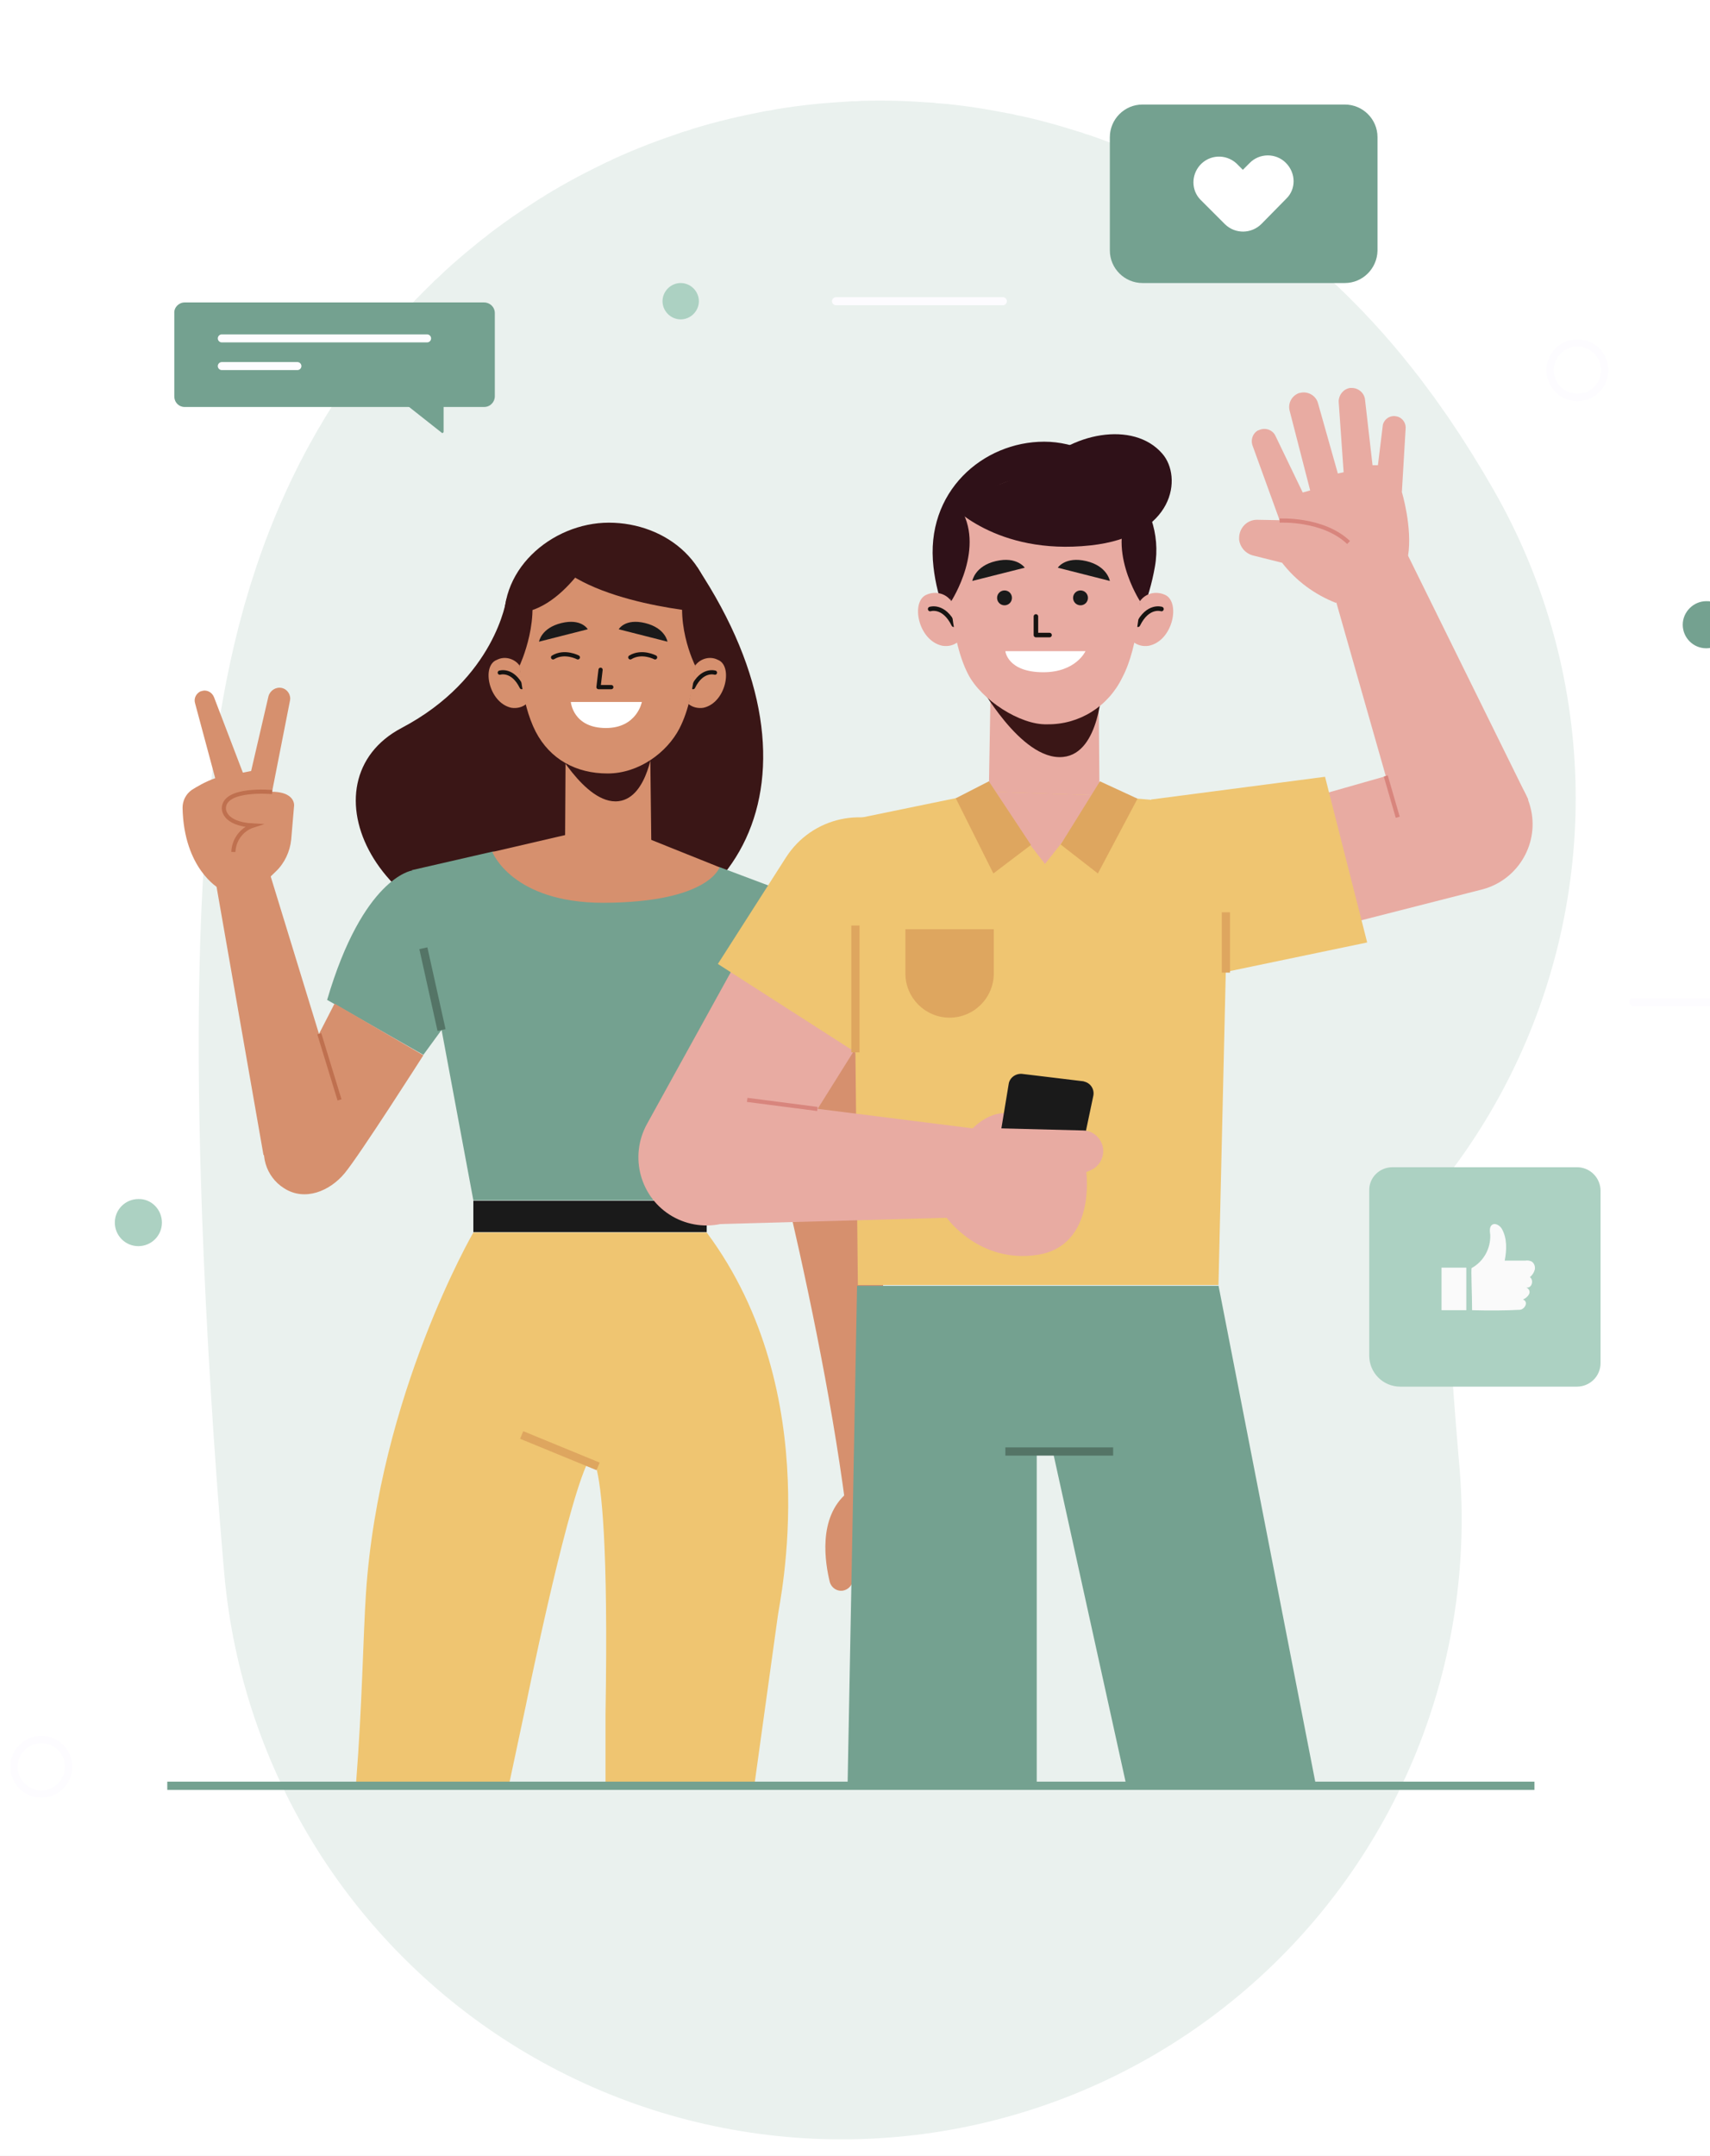 <?xml version="1.0" encoding="utf-8"?>
<!-- Generator: Adobe Illustrator 23.1.1, SVG Export Plug-In . SVG Version: 6.00 Build 0)  -->
<svg version="1.1" id="Capa_1" xmlns="http://www.w3.org/2000/svg" xmlns:xlink="http://www.w3.org/1999/xlink" x="0px" y="0px"
	 viewBox="0 0 414 521.8" style="enable-background:new 0 0 414 521.8;" xml:space="preserve">
<rect x="0" y="0" width="414" height="521.8" fill="#333333" stroke="none"/>
<style type="text/css">
	.st0{fill:none;}
	.st1{fill:#FFFFFF;}
	.st2{fill:none;stroke:#EAF1EE;stroke-width:300.16;stroke-linecap:round;stroke-linejoin:round;}
	.st3{fill:#74A190;}
	.st4{fill:none;stroke:#FDFCFF;stroke-width:1.94;stroke-linecap:round;stroke-linejoin:round;}
	.st5{fill:#ACD1C2;}
	.st6{fill:#FAFAFA;}
	.st7{fill:none;stroke:#FDFCFF;stroke-width:1.78;stroke-miterlimit:10;}
	.st8{fill:#3A1616;}
	.st9{fill:#D6906E;}
	.st10{fill:none;stroke:#161311;stroke-width:1.02;stroke-linecap:round;stroke-linejoin:round;}
	.st11{fill:#1A1A1A;}
	.st12{fill:#EFC571;}
	.st13{fill:none;stroke:#DEA65F;stroke-width:1.99;stroke-miterlimit:10;}
	.st14{fill:none;stroke:#BF704F;stroke-miterlimit:10;}
	.st15{fill:none;stroke:#547466;stroke-width:1.99;stroke-miterlimit:10;}
	.st16{fill:#E8ABA2;}
	.st17{fill:none;stroke:#D8857D;stroke-miterlimit:10;}
	.st18{fill:#DEA65F;}
	.st19{fill:#2F1118;}
	.st20{fill:none;stroke:#161311;stroke-width:1.1;stroke-linecap:round;stroke-linejoin:round;}
	.st21{fill:none;stroke:#74A190;stroke-width:1.99;stroke-miterlimit:10;}
</style>
<title>onboarding_illustration_1</title>
<rect y="-56.3" class="st0" width="414" height="896"/>
<rect y="-56.3" class="st1" width="414" height="896"/>
<g id="Grupo_1">
	<g id="Componente_1_1">
		<path id="Trazado_95_2_" class="st2" d="M1667.1,255.7"/>
		<path id="Trazado_95_1_" class="st2" d="M203.8,367.7c0,0-24.1-264.8,27.6-174.5"/>
	</g>
</g>
<g id="onboarding_1-01">
	<path id="Rectángulo_1" class="st3" d="M44.7,73.2h72.5c1.4,0,2.6,1.1,2.6,2.6v20.1c0,1.4-1.1,2.6-2.6,2.6H44.7
		c-1.4,0-2.5-1.1-2.5-2.6V75.8C42.1,74.4,43.3,73.2,44.7,73.2z"/>
	<line id="Línea_1" class="st4" x1="53.7" y1="81.9" x2="103.4" y2="81.9"/>
	<line id="Línea_2" class="st4" x1="53.7" y1="88.6" x2="72" y2="88.6"/>
	<path id="Trazado_96" class="st3" d="M107.4,95.7v8.8c0,0.2-0.2,0.3-0.3,0.3c-0.1,0-0.1,0-0.2-0.1l-11.4-9L107.4,95.7z"/>
	<path id="Trazado_99" class="st5" d="M337.1,282.5h44.7c3.2,0,5.7,2.6,5.7,5.7l0,0v41.7c0,3.2-2.6,5.7-5.7,5.7l0,0H339
		c-4.2,0-7.5-3.4-7.5-7.5v-39.9C331.4,285,334,282.5,337.1,282.5C337.1,282.5,337.1,282.5,337.1,282.5L337.1,282.5z"/>
	<path id="Trazado_100" class="st6" d="M356.4,317.1c4,0.1,8,0.1,11.6-0.1c1.1-0.1,2.2-1.9,0.7-2.5c0.6-0.2,1.2-0.7,1.5-1.3
		c0.3-0.6,0-1.3-0.7-1.6c0,0,0,0,0,0h0c1.4,0.3,1.9-1.8,0.9-2.5c0.6-0.5,1-1.1,1.2-1.9c0.1-0.8-0.2-1.5-0.8-1.9
		c-0.5-0.2-1-0.3-1.5-0.2h-5c0.5-2.6,0.6-5.4-0.7-7.7c-0.4-0.7-1.5-1.5-2.3-1s-0.6,1.7-0.5,2.5c0.1,3.3-1.6,6.4-4.5,8
		C356.1,306.9,356.4,313.6,356.4,317.1z"/>
	<rect id="Rectángulo_2" x="349" y="306.8" class="st6" width="6" height="10.3"/>
	<circle id="Elipse_6" class="st7" cx="381.9" cy="89.6" r="6.6"/>
	<circle id="Elipse_7" class="st7" cx="10" cy="427.6" r="6.6"/>
	<path id="Trazado_103" class="st5" d="M39.2,295.9c0,3.2-2.6,5.7-5.7,5.7c-3.2,0-5.7-2.6-5.7-5.7c0-3.2,2.6-5.7,5.7-5.7
		c0,0,0,0,0,0C36.6,290.1,39.2,292.7,39.2,295.9z"/>
	<path id="Trazado_104" class="st3" d="M418.8,151.2c0,3.2-2.6,5.7-5.7,5.7c-3.2,0-5.7-2.6-5.7-5.7s2.6-5.7,5.7-5.7l0,0
		C416.2,145.4,418.8,148,418.8,151.2L418.8,151.2z"/>
	<path id="Trazado_105" class="st1" d="M374.5,376.2c0,2.4-2,4.4-4.4,4.4c-2.4,0-4.4-2-4.4-4.4c0-2.4,2-4.4,4.4-4.4l0,0
		C372.5,371.8,374.5,373.8,374.5,376.2C374.5,376.2,374.5,376.2,374.5,376.2z"/>
	<path id="Trazado_106" class="st5" d="M169.2,72.9c0,2.4-2,4.4-4.4,4.4c-2.4,0-4.4-2-4.4-4.4c0-2.4,2-4.4,4.4-4.4c0,0,0,0,0,0
		C167.2,68.5,169.2,70.5,169.2,72.9z"/>
	<line id="Línea_3" class="st4" x1="395.4" y1="242.5" x2="433.5" y2="242.5"/>
	<line id="Línea_5" class="st4" x1="202.4" y1="72.9" x2="242.8" y2="72.9"/>
	<path id="Trazado_107" class="st8" d="M122.6,145c0,0-2.6,19.2-25.4,31.2c-24.2,12.8-7,51.3,35.1,52.6
		c45.8,1.4,70.8-39.8,36.5-91.5L122.6,145z"/>
	<path id="Trazado_108" class="st9" d="M136.8,204.9l0.2-33.2h20.3l0.4,33.6L136.8,204.9z"/>
	<path id="Trazado_109" class="st8" d="M134.4,181.4c-1.1-2.9,7,13.6,15.4,12.5c7.2-0.9,8.4-13.9,8.4-13.9s-3.3,4.9-10.9,4.9
		C138.9,185,134.4,181.4,134.4,181.4z"/>
	<path id="Trazado_110" class="st8" d="M122.4,153.4c2.6,14.8,11.2,27.2,25,27.2s23.3-12.3,25-27.2c1.9-16.9-11.2-26.9-25-26.9
		S119.7,138.2,122.4,153.4z"/>
	<path id="Trazado_111" class="st9" d="M125.8,161.1c-1.2-1.7-3.6-2.4-5.5-1.4c-3.8,1.4-2,10.4,3.5,11.6c1.3,0.2,2.6-0.1,3.6-0.9
		C127.3,170.2,126,163.6,125.8,161.1z"/>
	<path id="Trazado_112" class="st10" d="M121,162.8c0,0,3.1-1,5.3,3.5"/>
	<path id="Trazado_113" class="st9" d="M168.3,161.1c1.2-1.7,3.6-2.4,5.5-1.4c3.7,1.4,2,10.4-3.5,11.6c-1.3,0.2-2.6-0.1-3.6-0.9
		C166.8,170.2,168.1,163.6,168.3,161.1z"/>
	<path id="Trazado_114" class="st10" d="M173.1,162.8c0,0-3.1-1-5.3,3.5"/>
	<path id="Trazado_115" class="st9" d="M125.4,153.3c0,5.8,0.6,16.6,4.3,23.8c3.5,6.7,9.8,10.1,17.4,10.1s14.4-5.1,17.4-10.9
		c4.5-8.7,4.3-23,4.3-23s0-20.6-21.5-20.6C124.7,132.8,125.4,153.3,125.4,153.3z"/>
	<path id="Trazado_116" class="st11" d="M142.3,152.3l-11.8,3c0,0,0.5-3.3,5.4-4.5S142.3,152.3,142.3,152.3z"/>
	<path id="Trazado_117" class="st11" d="M149.8,152.3l11.8,3c0,0-0.5-3.3-5.4-4.5S149.8,152.3,149.8,152.3z"/>
	<path id="Trazado_118" class="st10" d="M145.4,162.1l-0.5,4.2h3.1"/>
	<path id="Trazado_119" class="st1" d="M155.4,169.9h-17.2c0,0,0.5,6.3,8.5,6.3C154.2,176.2,155.4,169.9,155.4,169.9z"/>
	<path id="Trazado_120" class="st10" d="M139.9,159.1c0,0-3.2-1.7-6,0"/>
	<path id="Trazado_121" class="st10" d="M158.6,159.1c0,0-3.2-1.7-6,0"/>
	<path id="Trazado_122" class="st8" d="M168.3,161.1c0,0-5.7-11.3-1.8-21.4c0,0,4,0.1,3.8,15.8L168.3,161.1z"/>
	<path id="Trazado_123" class="st8" d="M125.8,161.1c0,0,5.7-12.1,1.7-21.4c0,0-4,0.1-3.8,15.8L125.8,161.1z"/>
	<path id="Trazado_124" class="st8" d="M172.5,148.4c0,0-31-1.9-40-14.4c0,0,2.9-7.8,16.7-5.6S172.5,148.4,172.5,148.4z"/>
	<path id="Trazado_125" class="st8" d="M145.2,130.8c0,0-8.8,18.2-21.3,17.6C123.9,148.4,130.8,131,145.2,130.8z"/>
	<path id="Trazado_126" class="st12" d="M127.3,412.8c0,0,9.2-45.6,14.6-58c0.3-0.7,1.1-1,1.7-0.7c0.4,0.2,0.6,0.5,0.7,0.9
		c1.3,4.7,3,18.7,2.3,59.8v16.8h36.1l5.6-40.4c0.3-3.1,11.9-53.8-17.2-92.9h-56.5c0,0-22.8,39.3-26,87.3c-0.7,10.7-0.9,27-2.4,46
		h37.1L127.3,412.8z"/>
	<line id="Línea_6" class="st13" x1="126.3" y1="347.3" x2="144.8" y2="354.9"/>
	<path id="Trazado_127" class="st3" d="M99.7,210.7c0,0-11.8,1.7-20.5,31.3l23.3,13.3l13.8-18.9L99.7,210.7z"/>
	<path id="Trazado_128" class="st9" d="M102.5,255.4c0,0-15.5,24.3-19.1,28.6s-9.6,6.8-14.6,3.6l0,0c-4.5-2.8-6.2-8.6-3.9-13.4
		L81,242.9L102.5,255.4z"/>
	<path id="Trazado_129" class="st9" d="M65.1,210.7l18.5,60.3l-19.8,8.6l-11.9-68L65.1,210.7z"/>
	<path id="Trazado_130" class="st9" d="M63.9,213.7l2.9-2.8c2.1-2,3.4-4.8,3.7-7.7l0.7-8.2c0,0,0.5-4.3-8.1-3.2s-9.1,1.1-9,3.7
		c0,0,1.6,3.5,7.1,4.2L63.9,213.7z"/>
	<path id="Trazado_131" class="st9" d="M53,215c0,0-8.5-4.7-8.8-19.5c0-1.7,0.8-3.3,2.2-4.3c2.2-1.4,8.5-5.1,11.9-2.8l5.9,7.7
		l-0.4,17.6L53,215z"/>
	<path id="Trazado_132" class="st9" d="M65.5,193.5l4.7-23.9c0.3-1.4-0.6-2.8-2-3.1l0,0c-1.4-0.3-2.8,0.6-3.2,2l-4.2,18.1l-2,0.4
		l-7-18.3c-0.5-1.2-1.8-1.9-3.1-1.4c0,0,0,0,0,0h-0.1l0,0c-1.1,0.5-1.7,1.7-1.4,2.8l6.8,25.3L65.5,193.5z"/>
	<path id="Trazado_133" class="st14" d="M65.9,191.7c0,0-11.6-1.1-11.7,3.9c0,0-0.3,3.8,7.1,4.2c-2.8,0.9-4.7,3.5-4.8,6.4"/>
	<line id="Línea_7" class="st14" x1="77.3" y1="250.2" x2="82.2" y2="266.2"/>
	<path id="Trazado_134" class="st9" d="M179.2,245.3c0,0,18.4,64.8,25.5,119l11.9-2.2c0,0-1.8-79.5-13.8-128.7L179.2,245.3z"/>
	<path id="Trazado_135" class="st9" d="M216.4,359.4c0,0,17.8,26.4-3.6,38.2c-1.4,0.8-3.2,0.5-4.2-0.8l-0.1-0.2
		c-1.1-1.4-1-3.4,0.2-4.6c3-3.1,7.1-9.5,0.6-17.8c0,0-3.4,0.9-2.8,7.7c0.1,1.5-1,2.9-2.6,3.1c-0.2,0-0.3,0-0.5,0l0,0
		c-1.2-0.1-2.2-1-2.5-2.1c-1.1-4.5-3-15.6,4.2-21.6L216.4,359.4z"/>
	<path id="Trazado_136" class="st3" d="M190.5,216.1c0,0,16.9,5.6,19.9,32.3l-27.5,10.4l-6.2-16.9L190.5,216.1z"/>
	<path id="Trazado_137" class="st3" d="M174.3,209.9l16.5,6.2l-19.7,74.4h-56.5l-14.9-79.9l19.6-4.5L174.3,209.9z"/>
	<rect id="Rectángulo_3" x="114.6" y="290.6" class="st11" width="56.5" height="7.6"/>
	<line id="Línea_8" class="st15" x1="106.9" y1="249.3" x2="102.5" y2="229.5"/>
	<line id="Línea_9" class="st15" x1="180.9" y1="253.4" x2="186.9" y2="231.3"/>
	<path id="Trazado_138" class="st9" d="M152.5,201.2l21.7,8.7c0,0-2.5,8.5-28.1,8.6c-22.2,0-26.9-12.3-26.9-12.3l21.1-4.9
		L152.5,201.2z"/>
	<path id="Trazado_139" class="st3" d="M295,311.1l23.6,121h-45.9l-17.6-79.9l-4.1-0.2v80.2h-45.8l2.3-121H295z"/>
	<line id="Línea_10" class="st15" x1="243.4" y1="351.3" x2="269.5" y2="351.3"/>
	<path id="Trazado_140" class="st16" d="M316,226.2l43.1-11c8.6-2.4,13.7-11.3,11.4-19.9l0,0c-2.3-8.8-11.2-14-20-11.7c0,0,0,0,0,0
		l-0.4,0.1l-43.2,12.3L316,226.2z"/>
	<path id="Trazado_141" class="st12" d="M320.8,188l-42.1,5.5l12,43l40.3-8.4L320.8,188z"/>
	<path id="Trazado_142" class="st16" d="M340.9,134.5c1.1-6.8-1.5-15.4-1.5-15.4l0.9-15.2c0.2-1.4-0.7-2.8-2.1-3.1l0,0
		c-1.5-0.4-3,0.5-3.4,2l0,0l-1.2,9.8h-1.3l-1.8-15.7c-0.1-1.8-1.7-3.1-3.4-3c0,0,0,0,0,0h-0.3l0,0c-1.6,0.3-2.7,1.7-2.7,3.3
		l1.2,17.1l-1.4,0.3l-4.8-17c-0.5-1.9-2.5-3-4.4-2.5c0,0,0,0,0,0h-0.1l0,0c-1.8,0.6-2.8,2.4-2.4,4.2l5,19.4l-1.8,0.5l-6.6-13.7
		c-0.7-1.5-2.5-2.1-4-1.4l-0.3,0.1l0,0c-1.2,0.7-1.7,2.2-1.3,3.5l6.6,18.2l-5.5-0.1c-2.4,0-4.3,2-4.3,4.4c0,0.1,0,0.3,0,0.4l0,0
		c0.2,1.8,1.5,3.3,3.2,3.8l7.2,1.8c3.4,4.4,7.9,7.7,13,9.7C323.4,145.7,340.1,139.7,340.9,134.5z"/>
	<path id="Trazado_143" class="st17" d="M309.8,126c0,0,10.5-0.6,16.7,5.3"/>
	<path id="Trazado_144" class="st16" d="M370,193.5l-29.1-59l-18.4,7.7l18.5,64.9L370,193.5z"/>
	<line id="Línea_11" class="st17" x1="335.5" y1="187.8" x2="338.4" y2="197.8"/>
	<path id="Trazado_145" class="st12" d="M241,191.2l-34.5,7.1l1.2,112.7H295l2.7-115.8l-32.8-2.8L241,191.2z"/>
	<line id="Línea_12" class="st13" x1="296.8" y1="235.4" x2="296.8" y2="220.8"/>
	<path id="Trazado_146" class="st18" d="M219.2,224.9h21.4v10.7c0,5.9-4.8,10.7-10.7,10.7l0,0c-5.9,0-10.7-4.8-10.7-10.7V224.9z"/>
	<path id="Trazado_147" class="st16" d="M181.5,227l-24.9,45.1c-4.3,7.9-1.6,17.8,6.2,22.3l0,0c7.7,4.4,17.5,2,22.3-5.5l25.8-41.2
		L181.5,227z"/>
	<path id="Trazado_148" class="st12" d="M173.8,233.3l35.7,22.9l5.7-27.4c6-9.8,13.7-21.5,4.1-27.7l0,0c-9.8-6.2-22.7-3.4-29,6.4
		l0,0L173.8,233.3z"/>
	<line id="Línea_13" class="st13" x1="207.1" y1="254.7" x2="207.1" y2="224"/>
	<path id="Trazado_149" class="st16" d="M168.9,296.4l65.3-1.8l4.5-21.1l-73.8-9.3L168.9,296.4z"/>
	<line id="Línea_14" class="st17" x1="197.9" y1="268.4" x2="180.9" y2="266.2"/>
	<path id="Trazado_150" class="st16" d="M234.3,274.4c0,0,8.4-11.3,18.2,0l-3.9,7.8L234.3,274.4z"/>
	<path id="Trazado_151" class="st11" d="M244.2,262.4l-2.6,15.8l19.9,2.2l3.2-15.2c0.3-1.5-0.6-3-2.1-3.4l-0.3-0.1l-14.9-1.8
		C245.8,259.8,244.4,260.9,244.2,262.4z"/>
	<path id="Trazado_152" class="st16" d="M238.6,273l23.6,0.6c2.7,0,4.9,2.3,4.9,5l0,0c0,1.9-1.1,3.7-2.8,4.5l-1.3,0.6
		c0,0,2.4,17.8-11.8,20s-22.1-9.1-22.1-9.1L238.6,273z"/>
	<path id="Trazado_153" class="st16" d="M266.2,192.5l-0.3-35.6H240l-0.6,34.7L266.2,192.5z"/>
	<path id="Trazado_154" class="st8" d="M237.9,167.3c-1.3-3.1,9,17,19.5,15.9c9-0.9,9.4-17.3,9.4-17.3s-3.2,5.2-12.7,5.2
		C243.4,171,237.9,167.3,237.9,167.3z"/>
	<path id="Trazado_155" class="st19" d="M279.6,137.2c-2.8,15.9-12,29.2-26.8,29.2s-25-13.2-26.8-29.2c-2.1-18.2,12-30.3,26.8-30.3
		S282.5,121,279.6,137.2z"/>
	<path id="Trazado_156" class="st16" d="M276,145.5c1.3-1.9,3.8-2.5,5.9-1.6c4,1.5,2.2,11.2-3.8,12.4c-1.4,0.2-2.7-0.1-3.8-1
		C274.3,155.3,275.8,148.2,276,145.5z"/>
	<path id="Trazado_157" class="st20" d="M281.2,147.4c0,0-3.3-1.1-5.7,3.8"/>
	<path id="Trazado_158" class="st16" d="M230.3,145.5c-1.3-1.9-3.8-2.5-5.9-1.6c-4,1.5-2.2,11.2,3.8,12.4c1.4,0.2,2.7-0.1,3.8-1
		C232,155.3,230.6,148.2,230.3,145.5z"/>
	<path id="Trazado_159" class="st20" d="M225.2,147.4c0,0,3.3-1.1,5.7,3.8"/>
	<path id="Trazado_160" class="st16" d="M276.4,137.2c0,6.2-0.6,19.1-4.7,26.8c-3.4,7-10.4,11.4-18.2,11.3
		c-6.5,0.2-15.9-5.9-19.1-12.1c-4.9-9.4-4.6-25.9-4.6-25.9s0-22.1,23-22.1C277.1,115.2,276.4,137.2,276.4,137.2z"/>
	<path id="Trazado_161" class="st11" d="M245,144.7c0,1-0.8,1.8-1.8,1.8c-1,0-1.8-0.8-1.8-1.8c0-1,0.8-1.8,1.8-1.8l0,0
		C244.2,142.9,245,143.7,245,144.7C245,144.7,245,144.7,245,144.7z"/>
	<path id="Trazado_162" class="st11" d="M263.4,144.7c0,1-0.8,1.8-1.8,1.8c-1,0-1.8-0.8-1.8-1.8s0.8-1.8,1.8-1.8c0,0,0,0,0,0l0,0
		C262.6,142.9,263.4,143.7,263.4,144.7C263.4,144.7,263.4,144.7,263.4,144.7z"/>
	<path id="Trazado_163" class="st11" d="M248.1,137.4l-12.7,3.2c0,0,0.6-3.6,5.7-4.8S248.1,137.4,248.1,137.4z"/>
	<path id="Trazado_164" class="st11" d="M256.1,137.4l12.6,3.2c0,0-0.6-3.6-5.7-4.8S256.1,137.4,256.1,137.4z"/>
	<path id="Trazado_165" class="st20" d="M250.8,149.2v4.5h3.3"/>
	<path id="Trazado_166" class="st1" d="M262.8,157.6h-19.4c0,0,0.5,5.1,9.2,5.1C260.5,162.7,262.8,157.6,262.8,157.6z"/>
	<path id="Trazado_167" class="st19" d="M230.3,145.5c0,0,8.6-13.2,1.9-23c0,0-4.3,0.1-4.1,16.9L230.3,145.5z"/>
	<path id="Trazado_168" class="st19" d="M276,145.5c0,0-8.6-13.2-1.9-23c0,0,4.3,0.1,4.1,16.9L276,145.5z"/>
	<path class="st3" d="M325.6,68.5h-49c-4.3,0-7.9-3.5-7.9-7.9V33.2c0-4.3,3.5-7.9,7.9-7.9h49c4.3,0,7.9,3.5,7.9,7.9v27.5
		C333.4,65,329.9,68.5,325.6,68.5z"/>
	<path id="Trazado_169" class="st19" d="M229.9,121.9c0,0,11.1,12.6,34.1,10.1c20.5-2.2,22.3-16.6,17.4-22.2c-7-8.1-22.4-5.1-30.6,4
		L229.9,121.9z"/>
	<path id="Trazado_170" class="st16" d="M239.4,191.6l13.6,17.5l13.1-16.6L239.4,191.6z"/>
	<path id="Trazado_171" class="st18" d="M239.4,189.1l-8,4.1l9.1,18.2l9.1-6.9L239.4,189.1z"/>
	<path id="Trazado_172" class="st18" d="M266.3,189.1l9.1,4.2l-9.6,18.1l-9-7L266.3,189.1z"/>
	<line id="Línea_15" class="st21" x1="40.5" y1="432.2" x2="371.5" y2="432.2"/>
	<path id="Trazado_98" class="st1" d="M311.3,39.4c-2.4-2.4-6.4-2.4-8.8,0.1l0,0l-1.6,1.6l-1.6-1.6c-2.6-2.3-6.5-2.1-8.8,0.5
		c-2.1,2.4-2.1,6,0.1,8.3l6,6l0,0c2.5,2.4,6.4,2.3,8.8-0.1l6-6.1C313.8,45.8,313.8,41.9,311.3,39.4
		C311.3,39.4,311.3,39.4,311.3,39.4z"/>
</g>
</svg>
